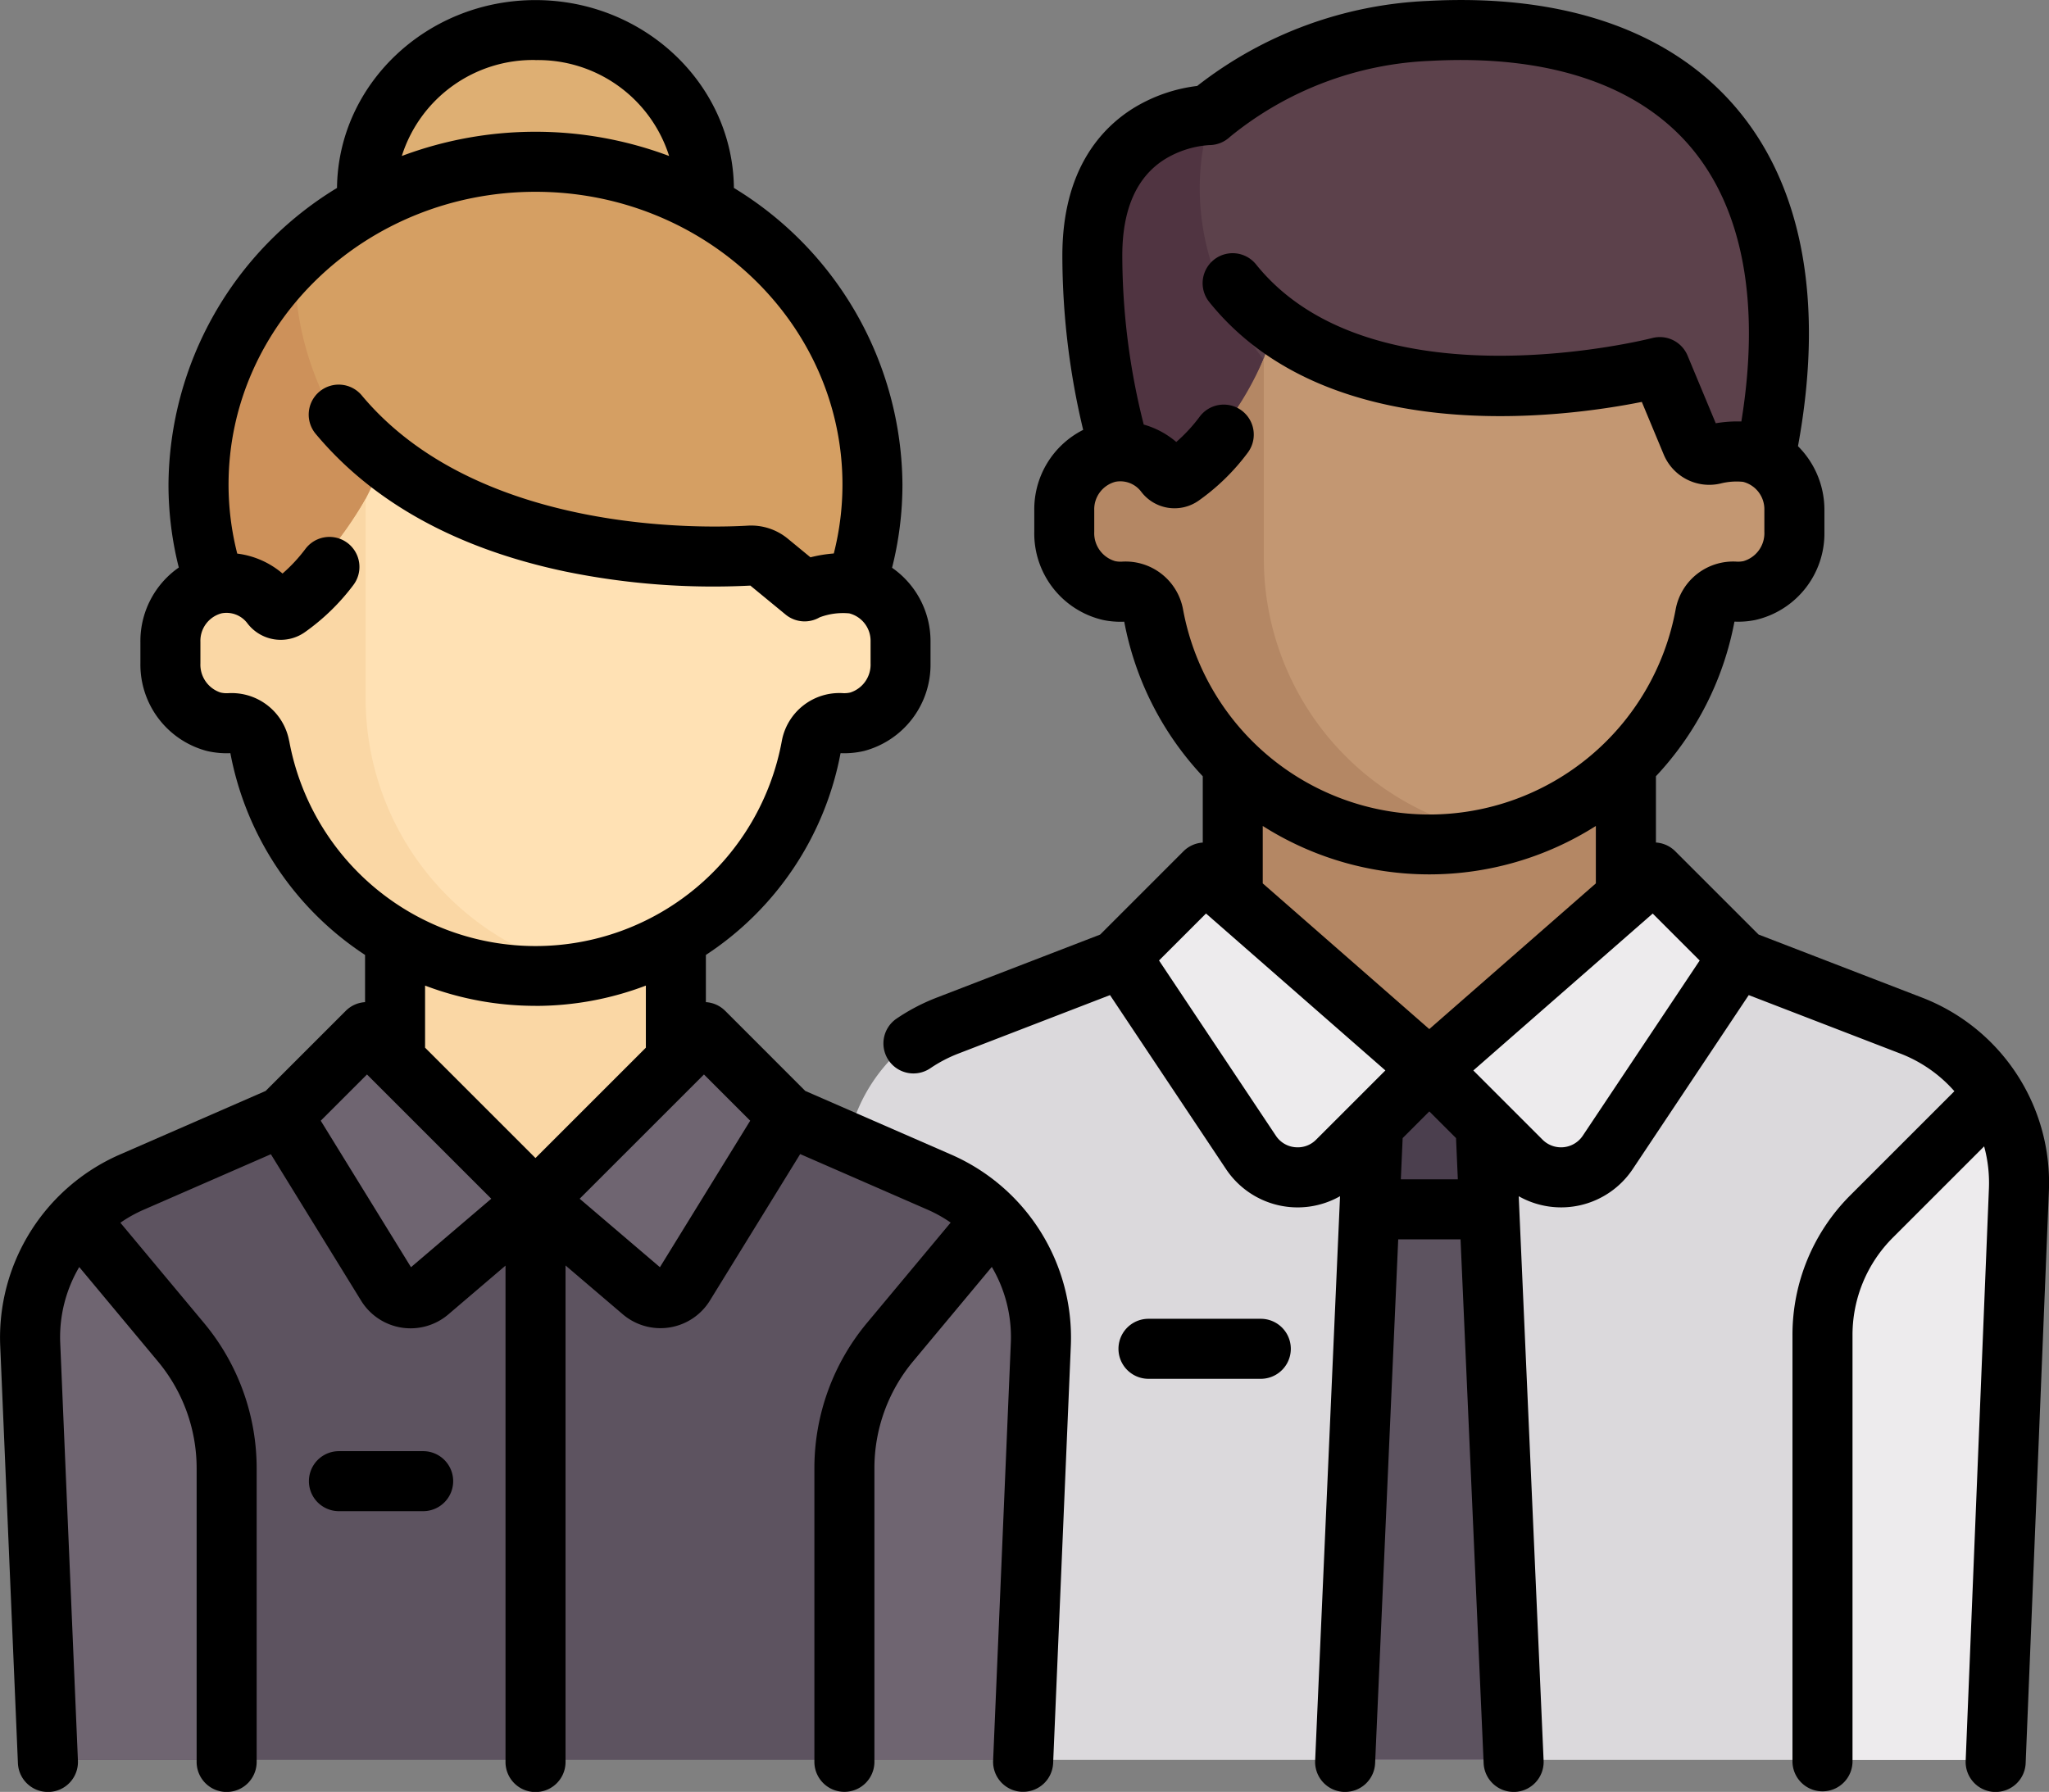 <svg xmlns="http://www.w3.org/2000/svg" width="153" height="133.838" viewBox="0 0 153 133.838">
  <rect x="0" y="0" width="153" height="133.838" fill="#808080" stroke="none"/>
  <g id="Grupo_12817" data-name="Grupo 12817" transform="translate(-1225.577 -999.542)">
    <path id="Trazado_18305" data-name="Trazado 18305" d="M1395.489,1106.192l-12.932-5.087h-45.9l-12.931,5.087a12.517,12.517,0,0,0-7.925,12.15l1.73,43.2h84.151l1.73-43.2A12.518,12.518,0,0,0,1395.489,1106.192Z" transform="translate(-27.142 -30.556)" fill="#dbd9dc"/>
    <rect id="Rectángulo_3081" data-name="Rectángulo 3081" width="29.211" height="25.036" transform="translate(1317.862 1053.793)" fill="#b48764"/>
    <path id="Trazado_18306" data-name="Trazado 18306" d="M1367.689,1002.6a26.987,26.987,0,0,0-16.343,6.259s-8.693,0-8.693,10.432a77.947,77.947,0,0,0,2.086,16.625h47.987C1396.9,1012.966,1386.988,1001.557,1367.689,1002.6Z" transform="translate(-35.223 -0.9)" fill="#5c414b"/>
    <path id="Trazado_18307" data-name="Trazado 18307" d="M1355.171,1030.028c-7.664-9.582-3.825-18.448-3.825-18.448s-8.693,0-8.693,10.432a77.938,77.938,0,0,0,2.086,16.625h10.432Z" transform="translate(-35.223 -3.622)" fill="#503441"/>
    <path id="Trazado_18308" data-name="Trazado 18308" d="M1389.741,1043.362h-2.086l-4.092-4.946c-18.777,3.912-28.617-4.2-28.617-4.2-1.027,6.493-7.315,11.384-7.315,11.384l-3.86-2.241h0a4.106,4.106,0,0,0-.7.073,4.41,4.41,0,0,0-3.4,4.4v1.511a4.381,4.381,0,0,0,3.336,4.358,4.1,4.1,0,0,0,1.159.073,2.017,2.017,0,0,1,2.123,1.668,20.839,20.839,0,0,0,41.005.028,2.026,2.026,0,0,1,2.02-1.683h.43a4.173,4.173,0,0,0,4.173-4.173v-2.086A4.173,4.173,0,0,0,1389.741,1043.362Z" transform="translate(-34.325 -10.433)" fill="#c39772"/>
    <path id="Trazado_18309" data-name="Trazado 18309" d="M1423.907,1124.78l9.077-9.077a12.471,12.471,0,0,1,1.853,7.031l-1.73,43.2h-12.866v-32.3A12.517,12.517,0,0,1,1423.907,1124.78Z" transform="translate(-58.565 -34.947)" fill="#edebed"/>
    <path id="Trazado_18310" data-name="Trazado 18310" d="M1379.5,1113.084h-8.387l-2.1,52.064H1381.6Z" transform="translate(-43.154 -34.159)" fill="#5d5360"/>
    <path id="Trazado_18311" data-name="Trazado 18311" d="M1380.664,1124.425l-.457-11.341h-8.387l-.457,11.341Z" transform="translate(-43.86 -34.159)" fill="#4b3f4e"/>
    <g id="Grupo_12814" data-name="Grupo 12814" transform="translate(1309.517 1064.29)">
      <path id="Trazado_18312" data-name="Trazado 18312" d="M1368.587,1106.756l-16.691-14.6-6.259,6.259,9.7,14.542a4.173,4.173,0,0,0,6.422.636Z" transform="translate(-1345.637 -1092.152)" fill="#edebed"/>
      <path id="Trazado_18313" data-name="Trazado 18313" d="M1378.463,1106.756l16.691-14.6,6.259,6.259-9.695,14.542a4.173,4.173,0,0,1-6.422.636Z" transform="translate(-1355.513 -1092.152)" fill="#edebed"/>
    </g>
    <path id="Trazado_18314" data-name="Trazado 18314" d="M1370.928,1073.227a20.872,20.872,0,0,1-16.654-20.439V1037.81a23.059,23.059,0,0,1-6.643,8.873l-3.86-2.24h0a4.106,4.106,0,0,0-.7.073,4.41,4.41,0,0,0-3.4,4.4v1.511a4.382,4.382,0,0,0,3.336,4.358,4.108,4.108,0,0,0,1.159.073,2.018,2.018,0,0,1,2.123,1.668,20.785,20.785,0,0,0,24.641,16.7Z" transform="translate(-34.325 -11.513)" fill="#b48764"/>
    <path id="Trazado_18315" data-name="Trazado 18315" d="M1296.416,1123.83l-11.256-4.914h-37.576l-11.256,4.914a12.517,12.517,0,0,0-7.5,12l1.317,31.07H1302.6l1.317-31.07A12.518,12.518,0,0,0,1296.416,1123.83Z" transform="translate(-0.975 -35.914)" fill="#5d5360"/>
    <rect id="Rectángulo_3082" data-name="Rectángulo 3082" width="20.864" height="20.864" transform="translate(1254.964 1068.397)" fill="#fad7a5"/>
    <circle id="Elipse_667" data-name="Elipse 667" cx="12.518" cy="12.518" r="12.518" transform="translate(1252.878 1001.634)" fill="#deaf73"/>
    <ellipse id="Elipse_668" data-name="Elipse 668" cx="25.036" cy="23.993" rx="25.036" ry="23.993" transform="translate(1240.361 1012.065)" fill="#d59f63"/>
    <path id="Trazado_18316" data-name="Trazado 18316" d="M1263.414,1047.619c-8.346-8.346-9.593-15.541-9.4-20.056a23.423,23.423,0,0,0-7.295,16.926,23.06,23.06,0,0,0,3.587,12.357Z" transform="translate(-6.362 -8.43)" fill="#cd915a"/>
    <path id="Trazado_18317" data-name="Trazado 18317" d="M1294.649,1058.35a11.4,11.4,0,0,0-1.2-.087,4.173,4.173,0,0,1-2.95-1.222l-2.873-2.178s-14.772,3.094-28.147-5.789c-1.3,3.793-3.593,6.687-7.685,10.48l-3.957-1.291h0a4.144,4.144,0,0,0-.7.074,4.411,4.411,0,0,0-3.4,4.4v1.511a4.381,4.381,0,0,0,3.334,4.357,4.084,4.084,0,0,0,1.163.073,2.014,2.014,0,0,1,2.12,1.667,20.839,20.839,0,0,0,41,.055,2.045,2.045,0,0,1,2.131-1.714,4.2,4.2,0,0,0,1.358-.1,4.323,4.323,0,0,0,3.162-4.365c-.023-.947-.023-1.875-.023-1.875A4.356,4.356,0,0,0,1294.649,1058.35Z" transform="translate(-5.464 -14.902)" fill="#ffe1b4"/>
    <g id="Grupo_12815" data-name="Grupo 12815" transform="translate(1227.842 1090.656)">
      <path id="Trazado_18318" data-name="Trazado 18318" d="M1240.037,1139.011l-7.624-9.148a12.487,12.487,0,0,0-3.585,9.262l1.317,31.07h13.276V1148.36A14.607,14.607,0,0,0,1240.037,1139.011Z" transform="translate(-1228.817 -1129.863)" fill="#6f6571"/>
      <path id="Trazado_18319" data-name="Trazado 18319" d="M1318.743,1139.011l7.623-9.148a12.485,12.485,0,0,1,3.585,9.262l-1.317,31.07h-13.276V1148.36A14.6,14.6,0,0,1,1318.743,1139.011Z" transform="translate(-1254.853 -1129.863)" fill="#6f6571"/>
    </g>
    <path id="Trazado_18320" data-name="Trazado 18320" d="M1258.343,1067.743v-14.9a30.109,30.109,0,0,1-6.545,7.844l-3.957-1.291h0a4.071,4.071,0,0,0-.7.075,4.41,4.41,0,0,0-3.4,4.4v1.511a4.382,4.382,0,0,0,3.333,4.357,4.138,4.138,0,0,0,1.163.073,2.014,2.014,0,0,1,2.12,1.667,20.785,20.785,0,0,0,24.643,16.7A20.87,20.87,0,0,1,1258.343,1067.743Z" transform="translate(-5.464 -16.036)" fill="#fad7a5"/>
    <g id="Grupo_12816" data-name="Grupo 12816" transform="translate(1245.941 1076.471)">
      <path id="Trazado_18321" data-name="Trazado 18321" d="M1273.575,1122.155l-12.581-12.581-6.29,6.29,7.758,12.594a2.1,2.1,0,0,0,3.147.495Z" transform="translate(-1254.704 -1109.574)" fill="#6f6571"/>
      <path id="Trazado_18322" data-name="Trazado 18322" d="M1281.7,1122.155l12.581-12.581,6.29,6.29-7.758,12.594a2.1,2.1,0,0,1-3.146.495Z" transform="translate(-1262.825 -1109.574)" fill="#6f6571"/>
    </g>
    <path id="Trazado_18323" data-name="Trazado 18323" d="M1355.66,1140.43h-8.387a2.241,2.241,0,1,0,0,4.482h8.387a2.241,2.241,0,1,0,0-4.482Z" transform="translate(-35.938 -42.387)"/>
    <path id="Trazado_18324" data-name="Trazado 18324" d="M1397.473,1074.05l-12.2-4.707-6.222-6.222a2.233,2.233,0,0,0-1.441-.65v-4.951a23.114,23.114,0,0,0,5.863-11.548,6.37,6.37,0,0,0,1.572-.125,6.632,6.632,0,0,0,5.146-6.578v-1.634a6.715,6.715,0,0,0-1.974-4.767c1.979-10.764.349-19.536-4.735-25.407-4.918-5.678-12.84-8.393-22.912-7.848a30.018,30.018,0,0,0-17.214,6.35,11.8,11.8,0,0,0-4.612,1.568c-2.489,1.493-5.456,4.63-5.456,11.1a55.949,55.949,0,0,0,1.554,13.019,6.643,6.643,0,0,0-3.651,6.015v1.609a6.633,6.633,0,0,0,5.146,6.578,6.4,6.4,0,0,0,1.572.125,23.109,23.109,0,0,0,5.863,11.547v4.951a2.233,2.233,0,0,0-1.441.65l-6.222,6.222-12.2,4.707a14.806,14.806,0,0,0-3,1.569,2.241,2.241,0,1,0,2.519,3.708,10.368,10.368,0,0,1,2.091-1.095l11.327-4.369,8.66,12.991a6.423,6.423,0,0,0,8.516,2.03l-1.858,42.156a2.241,2.241,0,0,0,2.141,2.337l.1,0a2.241,2.241,0,0,0,2.237-2.142l1.725-39.129h4.653l1.725,39.129a2.242,2.242,0,0,0,2.237,2.142l.1,0a2.241,2.241,0,0,0,2.141-2.337l-1.859-42.156a6.427,6.427,0,0,0,8.516-2.03l8.66-12.991,11.326,4.369a10.316,10.316,0,0,1,4.031,2.81l-7.749,7.749a14.726,14.726,0,0,0-4.342,10.481v31.867a2.242,2.242,0,0,0,4.483,0v-31.867a10.272,10.272,0,0,1,3.028-7.311l6.8-6.8a10.334,10.334,0,0,1,.358,3.132l-1.736,42.756a2.242,2.242,0,0,0,2.149,2.331h.092a2.242,2.242,0,0,0,2.238-2.15l1.736-42.757A14.816,14.816,0,0,0,1397.473,1074.05Zm-36.786,2.355-12.436-10.882v-4.289a23.194,23.194,0,0,0,24.873,0v4.289Zm-22.933-34.914a1.944,1.944,0,0,1-.522-.036,2.173,2.173,0,0,1-1.563-2.187v-1.609a2.124,2.124,0,0,1,1.582-2.132,1.949,1.949,0,0,1,1.918.735,3.125,3.125,0,0,0,4.295.674,16.259,16.259,0,0,0,3.675-3.593,2.241,2.241,0,1,0-3.6-2.675,11.95,11.95,0,0,1-1.745,1.886,6.412,6.412,0,0,0-2.43-1.3,51.53,51.53,0,0,1-1.6-12.631c0-3.433,1.059-5.845,3.145-7.168a7.267,7.267,0,0,1,3.351-1.075,2.263,2.263,0,0,0,1.547-.619,25.25,25.25,0,0,1,15-5.674c8.637-.466,15.3,1.714,19.282,6.306,4.008,4.629,5.344,11.735,3.9,20.63a9.692,9.692,0,0,0-1.912.133l-2.106-5.057a2.243,2.243,0,0,0-2.636-1.307c-.208.055-20.906,5.3-29.584-5.5a2.241,2.241,0,0,0-3.495,2.807c8.862,11.033,26.447,8.633,32.3,7.463l1.628,3.91a3.683,3.683,0,0,0,4.257,2.183,4.847,4.847,0,0,1,1.677-.123,2.114,2.114,0,0,1,1.589,2.1v1.635a2.173,2.173,0,0,1-1.562,2.187,1.946,1.946,0,0,1-.521.036,4.366,4.366,0,0,0-4.539,3.557,18.7,18.7,0,0,1-36.788,0A4.362,4.362,0,0,0,1337.754,1041.491Zm12.908,43.737a1.926,1.926,0,0,1-1.432-.86l-8.724-13.087,3.508-3.508,13.394,11.72-5.173,5.173A1.926,1.926,0,0,1,1350.663,1085.227Zm7.9,2.4.136-3.081,1.992-1.993,1.993,1.993.135,3.08Zm13.586-3.259a1.952,1.952,0,0,1-3,.3l-5.173-5.173,13.394-11.719,3.508,3.508Z" transform="translate(-28.384 -0.001)"/>
    <path id="Trazado_18325" data-name="Trazado 18325" d="M1296.652,1085.8l-10.944-4.776-5.982-5.983a2.229,2.229,0,0,0-1.44-.649v-3.526a23.148,23.148,0,0,0,10.056-15.07,6.455,6.455,0,0,0,1.769-.168,6.671,6.671,0,0,0,4.949-6.535v-1.634a6.681,6.681,0,0,0-2.872-5.511,25.353,25.353,0,0,0,.775-6.209,26.131,26.131,0,0,0-12.585-22.159c-.081-7.749-6.7-14.031-14.818-14.031s-14.738,6.282-14.818,14.031a26.132,26.132,0,0,0-12.584,22.159,25.341,25.341,0,0,0,.77,6.191,6.7,6.7,0,0,0-2.867,5.554v1.609a6.671,6.671,0,0,0,4.949,6.535,6.455,6.455,0,0,0,1.769.168,23.149,23.149,0,0,0,10.057,15.07v3.526a2.229,2.229,0,0,0-1.44.649l-5.983,5.983-10.943,4.776a14.916,14.916,0,0,0-8.879,14.212l1.324,31.225a2.241,2.241,0,0,0,2.237,2.146l.1,0a2.241,2.241,0,0,0,2.144-2.334l-1.323-31.226a10.322,10.322,0,0,1,1.421-5.645l5.883,7.059a12.459,12.459,0,0,1,2.883,7.962v21.944a2.241,2.241,0,1,0,4.482,0v-21.944a16.95,16.95,0,0,0-3.922-10.831l-6.254-7.5a10.169,10.169,0,0,1,1.7-.954l9.537-4.163,6.74,10.94a4.338,4.338,0,0,0,6.51,1.025l4.271-3.645v37.078a2.241,2.241,0,1,0,4.482,0V1094.06l4.271,3.644a4.334,4.334,0,0,0,2.814,1.039,4.413,4.413,0,0,0,.676-.053,4.334,4.334,0,0,0,3.02-2.01l6.74-10.94,9.537,4.163a10.169,10.169,0,0,1,1.7.954l-6.254,7.5a16.949,16.949,0,0,0-3.922,10.831v21.945a2.241,2.241,0,1,0,4.482,0v-21.945a12.464,12.464,0,0,1,2.883-7.962l5.883-7.058a10.317,10.317,0,0,1,1.421,5.644l-1.323,31.226a2.242,2.242,0,0,0,2.144,2.334l.1,0a2.242,2.242,0,0,0,2.238-2.147l1.323-31.225A14.916,14.916,0,0,0,1296.652,1085.8Zm-31.091-81.77a10.268,10.268,0,0,1,9.98,7.163,28.421,28.421,0,0,0-19.961,0A10.268,10.268,0,0,1,1265.561,1004.025Zm-18.395,50.842a4.365,4.365,0,0,0-4.538-3.557,1.959,1.959,0,0,1-.586-.05,2.19,2.19,0,0,1-1.5-2.173v-1.609a2.124,2.124,0,0,1,1.581-2.132,1.947,1.947,0,0,1,1.918.734,3.126,3.126,0,0,0,4.3.675,16.256,16.256,0,0,0,3.627-3.529,2.241,2.241,0,1,0-3.585-2.691,11.883,11.883,0,0,1-1.709,1.839,6.42,6.42,0,0,0-3.382-1.489,20.881,20.881,0,0,1-.649-5.151c0-12.06,10.282-21.872,22.921-21.872s22.92,9.812,22.92,21.872a20.877,20.877,0,0,1-.646,5.142,10.253,10.253,0,0,0-1.744.287l-1.685-1.386a4.3,4.3,0,0,0-2.99-.98c-3.294.194-20.166.64-28.822-9.719a2.241,2.241,0,1,0-3.44,2.873c4.269,5.109,10.531,8.564,18.61,10.268a54.835,54.835,0,0,0,13.84,1.056l2.629,2.162a2.235,2.235,0,0,0,2.548.207,4.946,4.946,0,0,1,2.209-.294,2.114,2.114,0,0,1,1.59,2.1v1.634a2.189,2.189,0,0,1-1.5,2.173,1.935,1.935,0,0,1-.586.05,4.368,4.368,0,0,0-4.538,3.557,18.7,18.7,0,0,1-36.789,0Zm18.395,19.8a23.135,23.135,0,0,0,8.243-1.516v4.637l-8.243,8.243-8.243-8.243v-4.637A23.133,23.133,0,0,0,1265.561,1074.668Zm-9.294,19.517-6.74-10.942,3.453-3.453,9.281,9.281Zm18.587,0-5.993-5.114,9.281-9.281,3.453,3.453Z"/>
    <path id="Trazado_18326" data-name="Trazado 18326" d="M1267.1,1154.569h-6.29a2.241,2.241,0,0,0,0,4.482h6.29a2.241,2.241,0,1,0,0-4.482Z" transform="translate(-9.925 -46.64)"/>
  </g>
</svg>
